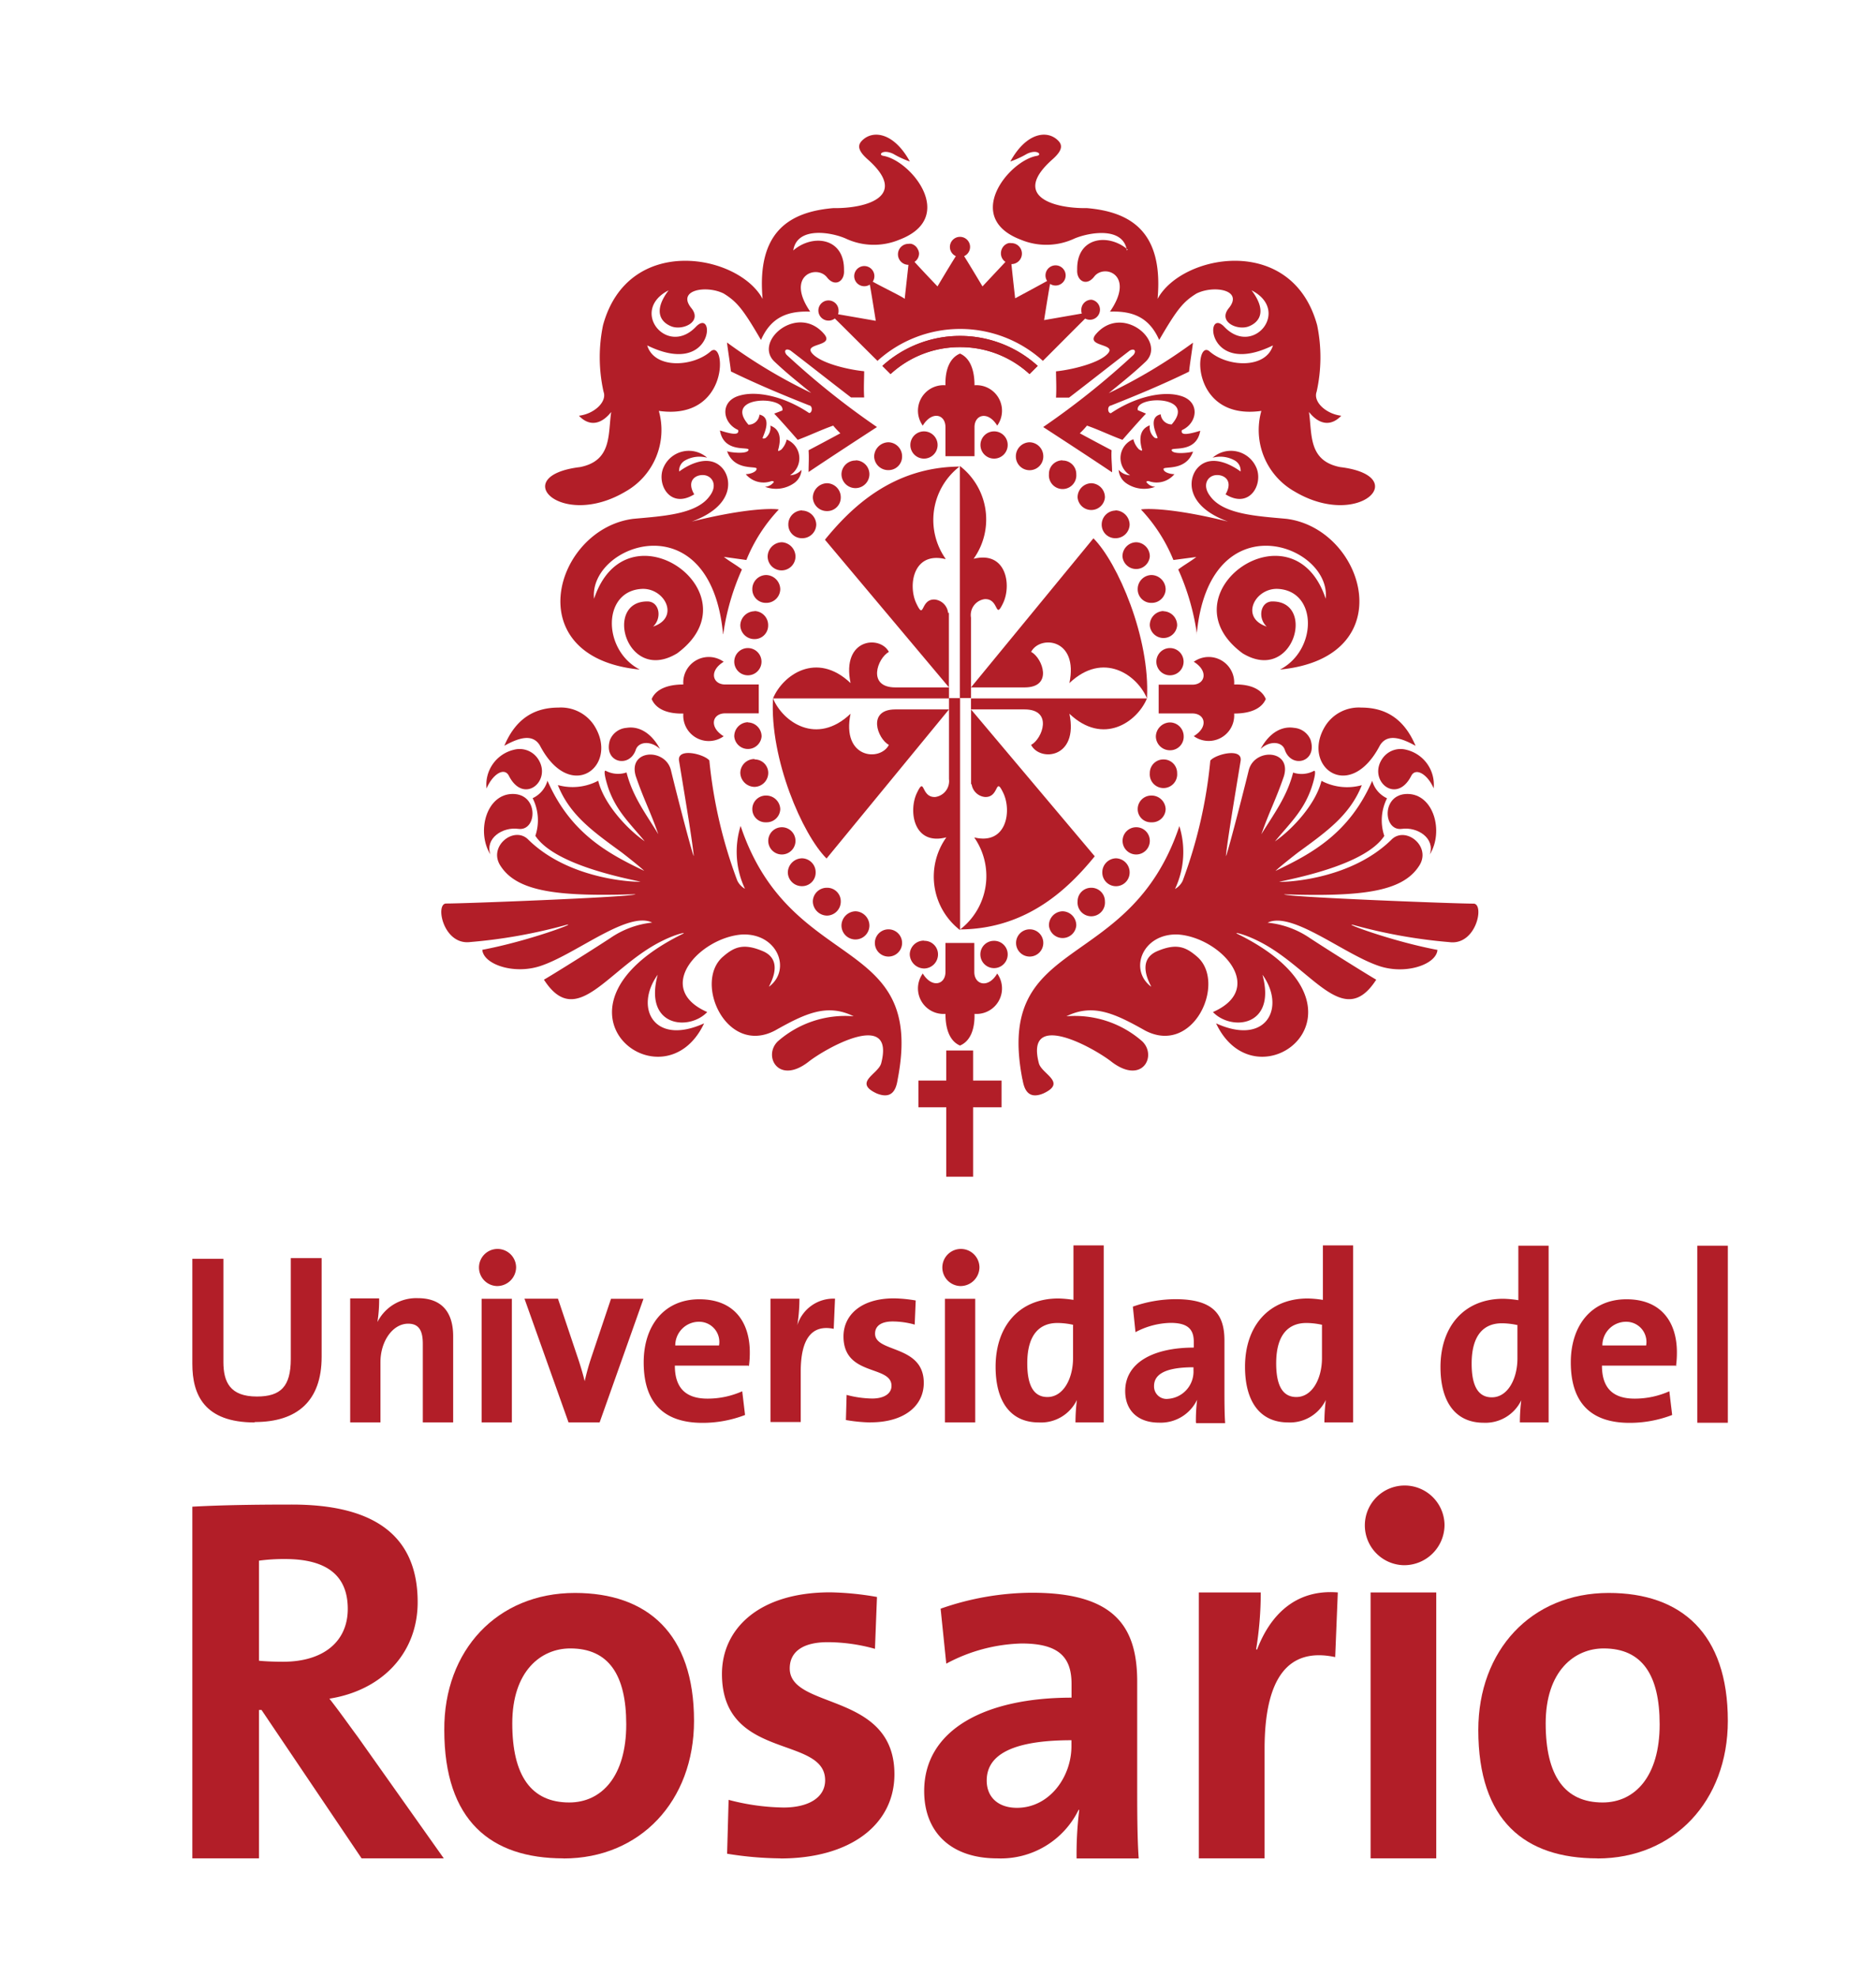 <svg id="Capa_1" data-name="Capa 1" xmlns="http://www.w3.org/2000/svg" viewBox="0 0 186 196"><defs><style>.cls-1,.cls-2{fill:#b21e28;}.cls-2{fill-rule:evenodd;}</style></defs><title>Logo</title><path class="cls-1" d="M108.21,29.71a1,1,0,0,0-1,1s0,0.08,0,.11a0.86,0.86,0,0,0,.05.26l-3.74.65s0.37-2.36.59-3.59a1,1,0,1,0-.29-0.29c-1.1.61-3.17,1.72-3.17,1.72s-0.23-2-.37-3.39h0a1,1,0,0,0,0-2.08,1.05,1.05,0,0,0-.28,0,1,1,0,0,0-.65.54,1,1,0,0,0-.11.46,1,1,0,0,0,.45.86c-0.94,1-2.28,2.43-2.28,2.43s-1.05-1.77-1.82-3a1,1,0,1,0-.82,0c-0.76,1.21-1.82,3-1.82,3s-1.34-1.4-2.28-2.43a1,1,0,0,0,.45-0.86A1,1,0,0,0,91,24.71a1,1,0,0,0-.65-0.54,1.07,1.07,0,0,0-.28,0,1,1,0,0,0,0,2.08h0c-0.15,1.38-.39,3.5-0.37,3.39s-2.08-1.11-3.17-1.72a1,1,0,1,0-.29.29c0.22,1.23.59,3.59,0.59,3.59l-3.74-.65a0.86,0.86,0,0,0,.05-0.26s0-.07,0-0.11a1,1,0,1,0-1,1,1,1,0,0,0,.63-0.21C84.22,33,86.43,35.22,87,35.77a12.21,12.21,0,0,1,16.4,0c0.56-.55,2.77-2.78,4.19-4.19a1,1,0,1,0,.63-1.87"/><polygon class="cls-2" points="93.82 104.13 96.48 104.13 96.48 107.11 99.3 107.11 99.3 109.76 96.48 109.76 96.48 116.64 93.82 116.64 93.82 109.76 91.06 109.76 91.06 107.11 93.82 107.11 93.82 104.13"/><path class="cls-2" d="M78.65,24.84C79,22.43,82.4,23,83.86,23.65a6.57,6.57,0,0,0,5.31.11c5.77-2.19,1.16-7.85-1.59-8.31-0.57-.09-0.06-0.71,1-0.19a9.26,9.26,0,0,0,1.63.75c-1.61-2.93-3.75-3.18-4.81-2-0.41.47-.25,1,0.61,1.77,4.12,3.63,0,4.9-3.4,4.85-4.44.38-7.59,2.43-7,9-2.38-4.44-13.33-6.5-15.82,2.6a15.69,15.69,0,0,0,.05,6.6c0.37,1-.93,2.2-2.44,2.38,1,1.06,2.17.92,3.2-.37-0.33,2.16.11,4.83-3.09,5.46-7.21.87-1.9,6.22,4.5,2.43a7,7,0,0,0,3.31-8c7.1,1,6.66-7.2,5.14-5.9-1.79,1.57-5.59,1.75-6.29-.59,6.64,3.25,6.79-3.91,4.82-1.84-2.87,3-6.61-1.63-2.7-3.62-1.52,2-.84,3.13.27,3.57s3.09-.43,2-1.79c-1.52-1.84,1.5-2.32,3.2-1.46,1.3,0.81,1.9,1.52,3.69,4.6,1-2.28,2.67-2.89,4.88-2.81C77.85,27.28,81,26.2,82,27.5c0.78,1,1.76.39,1.68-.7,0.06-3.25-3.09-3.63-5-2"/><path class="cls-2" d="M80.12,46.82c2.27-1.52,4.54-3,6.83-4.49A78,78,0,0,1,78,35.18c-0.33-.38-0.11-0.71.38-0.43,2.11,1.62,3.85,3,6,4.65h1.3c-0.06-.92,0-1.9,0-2.6C84.07,36.64,81.32,36,80.5,35s2.19-.64,1.25-1.84c-2.58-3.13-7.05.61-5,2.65,1.32,1.25,2.43,2.11,3.68,3.14a52.12,52.12,0,0,1-8.35-5c0.11,0.92.28,1.9,0.39,2.87,2.54,1.24,5.15,2.33,7.75,3.36,0.38,0.05.33,0.76,0,.76-2.5-1.68-5.21-2.22-6.88-1.73-2,.54-1.74,2.71-0.16,3.41,0.16,0.6-.76.38-1.8,0.05,0.39,2.33,3,1.52,2.83,1.95s-1.84.22-2.12,0.11c0.71,2,2.93,1.41,2.93,1.73S74.37,47,73.94,47a2.29,2.29,0,0,0,2.49.71c0.11-.06.43,0,0.22,0.16a1.13,1.13,0,0,1-.81.38,3.11,3.11,0,0,0,2.92-.38,1.74,1.74,0,0,0,.71-1.3,1.59,1.59,0,0,1-1.14.54A2,2,0,0,0,78,43.57a2.14,2.14,0,0,1-.54,1c-0.27.16-.38,0.22-0.27-0.11,0.17-.71.33-1.84-0.81-2.27a1.35,1.35,0,0,1-.49,1.24c-0.16.06-.32,0.06-0.27-0.05,0.16-.44.92-2-0.32-2.28a1.1,1.1,0,0,1-1.09,1c-2.55-2.92,3.69-2.87,3.36-1.41L76.76,41c0.76,0.81,1.57,1.73,2.33,2.6,1.2-.44,2.34-1,3.52-1.41a8.27,8.27,0,0,0,.71.76c-1,.54-2.12,1.14-3.15,1.68,0.05,0.81,0,1.36,0,2.17"/><path class="cls-2" d="M71.71,62.84a23.7,23.7,0,0,1,1.85-6.39C73,56,72.31,55.64,71.77,55.2L74,55.51a16.13,16.13,0,0,1,3.21-5c0-.05-2.47-0.34-8.62,1.19,4.12-1.51,4-4.11,3.08-5.24-1.59-1.89-4.33.28-4.33,0.28a1.14,1.14,0,0,1,.57-1.09,2.91,2.91,0,0,1,2.2-.28,2.74,2.74,0,0,0-4.28.87c-0.82,1.62.54,4.29,3,2.76-0.82-1.4.2-2,1-1.9s1.34,1,.54,2.06c-1.3,1.84-4.68,2-7.59,2.27-7.8,1-11.55,13.75.65,14.94-3.74-1.94-3.74-7.9.32-8,2.22,0,3.64,2.87,1,3.74,0.89-.82.65-2.42-0.49-2.49-4.46-.12-2.17,8.21,2.88,5.14,8-5.9-5-15.15-8.24-5.41-0.58-5.38,11.54-9.79,12.79,3.52"/><path class="cls-2" d="M48.62,84.7c-1.41-2.27-.39-6,2.22-6s2.42,3.73.54,3.46c-1.53-.21-3.31.92-2.76,2.54"/><path class="cls-2" d="M50,73.93c1.14-2.71,3-3.79,5.36-3.79a3.93,3.93,0,0,1,3.53,1.74c2.58,4-2.32,7.86-5.37,2-0.75-1.22-2.17-.7-3.53.05"/><path class="cls-2" d="M48.24,78.16a3.55,3.55,0,0,1,2.71-3.84,2.19,2.19,0,0,1,2.28.75c1.68,2.17-1.25,4.82-2.77,1.84C50,76,48.84,76.75,48.24,78.16"/><path class="cls-2" d="M65.42,74.21c-0.92-1.68-2.18-2.25-3.31-2.06a1.92,1.92,0,0,0-1.63,1.19c-0.7,2.22,1.9,2.87,2.55,1,0.27-.86,1.52-0.93,2.39-0.11"/><path class="cls-2" d="M89,107c2.82-14.5-10.63-10.35-15.57-25.13a8.62,8.62,0,0,0,.43,6.23,1.87,1.87,0,0,1-.76-0.81,46.7,46.7,0,0,1-2.77-11.91c-0.54-.65-3.25-1.3-3,0.06,0.81,4.93,1.26,7.62,1.45,9.35,0.07,0.63-1.41-4.95-2.27-8.49-0.6-2.19-4.28-2-3.47.65,0.82,2.38,1.41,3.4,2.23,5.74-1.22-2-2.54-3.72-3.15-6.12a2.62,2.62,0,0,1-2.05-.16c-0.24-.13-0.11.64,0.25,1.73,0.79,2.24,2.08,3.41,3.6,5.25-1.79-1.24-4.06-3.74-4.61-6a5.44,5.44,0,0,1-4,.43c1.19,3,3.53,4.63,6.35,6.69,0.49,0.38,1.78,1.39,2.21,1.81-3.63-1.73-7.31-3.73-9.59-8.93a2.72,2.72,0,0,1-1.47,1.73,4.84,4.84,0,0,1,.27,3.73c1.74,2.65,7.81,4,10.41,4.54,0.17,0.06-6.88.06-11.17-4.22-1.42-1.31-4,.79-2.66,2.71,1.68,2.54,5.76,3,13.34,2.76,0,0.27-17.29.94-18.76,0.92-1.12,0-.3,4.15,2.38,3.82a51.92,51.92,0,0,0,9.56-1.71c1.14-.25-3.8,1.62-8.36,2.48,0.11,1.46,3.26,2.55,6,1.52,3.46-1.24,8.48-5.38,10.84-4.22A9,9,0,0,0,60.49,93c-2.9,1.89-6.34,4-6.56,4.11,3.31,5.14,6.41-1.3,11.82-3.89,1.35-.67,2.53-0.9,1.84-0.6-14.8,7.36-1.84,17.43,2.22,8.82-5,2.27-6.94-1.57-4.6-4.82-1.41,5.2,3.12,5.59,4.91,3.7-5.42-2.38-.65-7.44,3.51-7.69,3.47-.1,4.84,3.47,2.65,5.15-0.31.3,1.72-2.45-.61-3.48-2-.86-2.91-0.4-4,0.54-2.92,2.54.35,9.84,5.17,7.31,3-1.69,5.16-2.71,7.8-1.41a10.13,10.13,0,0,0-7.53,2.49c-1.47,1.44.05,4.3,3,2.06,1.65-1.33,8.66-5.31,7.26.1-0.28,1.08-2.83,1.9-.44,3C88.45,109,88.85,108,89,107"/><path class="cls-2" d="M91.61,42.76a1.35,1.35,0,1,1,0,2.7,1.35,1.35,0,1,1,0-2.7"/><path class="cls-2" d="M88.09,43.84a1.39,1.39,0,0,1,1.35,1.41,1.34,1.34,0,0,1-1.35,1.35,1.39,1.39,0,0,1-1.42-1.35,1.44,1.44,0,0,1,1.42-1.41"/><path class="cls-2" d="M84.84,45.63A1.38,1.38,0,0,1,86.2,47a1.38,1.38,0,1,1-2.77,0,1.38,1.38,0,0,1,1.41-1.35"/><path class="cls-2" d="M82,47.9a1.39,1.39,0,0,1,1.36,1.41A1.34,1.34,0,0,1,82,50.66a1.39,1.39,0,0,1-1.41-1.35A1.44,1.44,0,0,1,82,47.9"/><path class="cls-2" d="M79.52,50.61A1.43,1.43,0,0,1,80.93,52a1.38,1.38,0,0,1-1.41,1.35A1.34,1.34,0,0,1,78.16,52a1.39,1.39,0,0,1,1.36-1.41"/><path class="cls-2" d="M77.52,53.75a1.43,1.43,0,0,1,1.35,1.41,1.38,1.38,0,0,1-2.76,0,1.44,1.44,0,0,1,1.41-1.41"/><path class="cls-2" d="M75.95,57a1.43,1.43,0,0,1,1.41,1.41,1.38,1.38,0,0,1-1.41,1.35,1.34,1.34,0,0,1-1.36-1.35A1.39,1.39,0,0,1,75.95,57"/><path class="cls-2" d="M74.81,60.57A1.39,1.39,0,0,1,76.16,62a1.34,1.34,0,0,1-1.36,1.35A1.39,1.39,0,0,1,73.4,62a1.43,1.43,0,0,1,1.41-1.41"/><path class="cls-2" d="M74.16,64.24A1.35,1.35,0,1,1,72.8,65.6a1.35,1.35,0,0,1,1.36-1.36"/><path class="cls-2" d="M91.61,93.26A1.34,1.34,0,0,1,93,94.61,1.39,1.39,0,0,1,91.61,96a1.44,1.44,0,0,1-1.41-1.41,1.39,1.39,0,0,1,1.41-1.35"/><path class="cls-2" d="M88.09,92.12a1.35,1.35,0,1,1,0,2.7,1.35,1.35,0,1,1,0-2.7"/><path class="cls-2" d="M84.84,90.33a1.43,1.43,0,0,1,1.36,1.41,1.38,1.38,0,0,1-2.77,0,1.43,1.43,0,0,1,1.41-1.41"/><path class="cls-2" d="M82,88a1.34,1.34,0,0,1,1.36,1.35A1.39,1.39,0,0,1,82,90.76a1.43,1.43,0,0,1-1.41-1.4A1.38,1.38,0,0,1,82,88"/><path class="cls-2" d="M79.52,85.08a1.38,1.38,0,0,1,1.35,1.41,1.34,1.34,0,0,1-1.35,1.35,1.39,1.39,0,0,1-1.41-1.35,1.43,1.43,0,0,1,1.41-1.41"/><path class="cls-2" d="M77.52,82a1.35,1.35,0,1,1,0,2.7,1.35,1.35,0,1,1,0-2.7"/><path class="cls-2" d="M75.95,78.86a1.39,1.39,0,0,1,1.41,1.35,1.35,1.35,0,0,1-1.41,1.3,1.3,1.3,0,0,1-1.36-1.3,1.34,1.34,0,0,1,1.36-1.35"/><path class="cls-2" d="M74.81,75.28a1.34,1.34,0,0,1,1.36,1.36A1.39,1.39,0,0,1,74.81,78a1.43,1.43,0,0,1-1.41-1.4,1.39,1.39,0,0,1,1.41-1.36"/><path class="cls-2" d="M74.16,71.61A1.39,1.39,0,0,1,75.51,73a1.36,1.36,0,0,1-2.71,0,1.39,1.39,0,0,1,1.36-1.41"/><path class="cls-2" d="M98.55,42.76a1.35,1.35,0,1,0,1.36,1.35,1.34,1.34,0,0,0-1.36-1.35"/><path class="cls-2" d="M102.08,43.84a1.39,1.39,0,0,0-1.36,1.41,1.36,1.36,0,0,0,2.72,0,1.39,1.39,0,0,0-1.36-1.41"/><path class="cls-2" d="M105.33,45.63A1.34,1.34,0,0,0,104,47a1.36,1.36,0,1,0,2.71,0,1.34,1.34,0,0,0-1.35-1.35"/><path class="cls-2" d="M108.2,47.9a1.39,1.39,0,0,0-1.36,1.41,1.36,1.36,0,0,0,2.71,0,1.39,1.39,0,0,0-1.35-1.41"/><path class="cls-2" d="M110.59,50.61A1.39,1.39,0,0,0,109.23,52a1.34,1.34,0,0,0,1.36,1.35A1.39,1.39,0,0,0,112,52a1.44,1.44,0,0,0-1.41-1.41"/><path class="cls-2" d="M112.65,53.75a1.39,1.39,0,0,0-1.36,1.41,1.36,1.36,0,0,0,2.71,0,1.39,1.39,0,0,0-1.35-1.41"/><path class="cls-2" d="M114.16,57a1.39,1.39,0,0,0-1.36,1.41,1.34,1.34,0,0,0,1.36,1.35,1.38,1.38,0,0,0,1.41-1.35A1.43,1.43,0,0,0,114.16,57"/><path class="cls-2" d="M115.36,60.57A1.39,1.39,0,0,0,114,62a1.36,1.36,0,0,0,2.71,0,1.39,1.39,0,0,0-1.36-1.41"/><path class="cls-2" d="M116,64.24a1.35,1.35,0,1,0,0,2.7,1.35,1.35,0,0,0,0-2.7"/><path class="cls-2" d="M98.55,93.26a1.34,1.34,0,0,0-1.35,1.35,1.35,1.35,0,1,0,2.71,0,1.34,1.34,0,0,0-1.36-1.35"/><path class="cls-2" d="M102.08,92.12a1.35,1.35,0,1,0,1.36,1.35,1.34,1.34,0,0,0-1.36-1.35"/><path class="cls-2" d="M105.33,90.33A1.39,1.39,0,0,0,104,91.74a1.36,1.36,0,0,0,2.71,0,1.39,1.39,0,0,0-1.35-1.41"/><path class="cls-2" d="M108.2,88a1.34,1.34,0,0,0-1.36,1.35,1.36,1.36,0,1,0,2.71,0A1.34,1.34,0,0,0,108.2,88"/><path class="cls-2" d="M110.64,85.08a1.39,1.39,0,0,0-1.35,1.41,1.35,1.35,0,0,0,2.71,0,1.39,1.39,0,0,0-1.36-1.41"/><path class="cls-2" d="M112.65,82A1.35,1.35,0,1,0,114,83.35,1.34,1.34,0,0,0,112.65,82"/><path class="cls-2" d="M114.16,78.86a1.34,1.34,0,0,0-1.36,1.35,1.3,1.3,0,0,0,1.36,1.3,1.34,1.34,0,0,0,1.41-1.3,1.39,1.39,0,0,0-1.41-1.35"/><path class="cls-2" d="M115.36,75.28A1.34,1.34,0,0,0,114,76.64a1.36,1.36,0,1,0,2.71,0,1.34,1.34,0,0,0-1.36-1.36"/><path class="cls-2" d="M116,71.61A1.43,1.43,0,0,0,114.6,73,1.39,1.39,0,0,0,116,74.37,1.34,1.34,0,0,0,117.36,73,1.38,1.38,0,0,0,116,71.61"/><path class="cls-1" d="M94,60.75a1.48,1.48,0,0,0-1.31-1.32c-1.47-.09-1,2.15-1.84.38s-0.33-5.17,2.89-4.39c0,0,0,0,0-.05a6.69,6.69,0,0,1,1.24-9l0.15-.12c-6.67.05-10.78,4.11-13.34,7.25L94.08,68.13V61.51c0-.19,0-0.45,0-0.76"/><path class="cls-2" d="M94.09,68.14H88.78c-2.85,0-1.78-2.91-.65-3.52-0.87-1.68-4.72-1.35-3.8,3.09-3.36-3.19-6.72-.81-7.69,1.52H94.09V68.14Z"/><path class="cls-1" d="M88.13,73.84c-0.87,1.68-4.72,1.35-3.8-3.09-3.36,3.19-6.72.81-7.69-1.52-0.33,6,2.92,13.49,5.31,15.87L94.09,70.32H88.78c-2.85,0-1.78,2.91-.65,3.52"/><path class="cls-2" d="M96.27,69.23v-8a1.59,1.59,0,0,1,1.35-1.84c1.47-.09,1,2.15,1.84.38s0.32-5.19-2.93-4.38a6.7,6.7,0,0,0-1.36-9.2v23h1.09Z"/><path class="cls-1" d="M96.33,77.71A1.48,1.48,0,0,0,97.64,79c1.47,0.09,1-2.15,1.84-.38s0.33,5.17-2.89,4.39c0,0,0,0,0,0a6.69,6.69,0,0,1-1.24,9l-0.15.12c6.67-.05,10.78-4.11,13.34-7.25L96.28,70.33V77c0,0.19,0,.45,0,0.76"/><path class="cls-2" d="M96.27,70.32h5.31c2.85,0,1.78,2.91.65,3.52,0.87,1.68,4.72,1.35,3.8-3.09,3.36,3.19,6.72.81,7.69-1.52H96.27v1.09Z"/><path class="cls-1" d="M102.23,64.62c0.87-1.68,4.72-1.35,3.8,3.09,3.36-3.19,6.72-.81,7.69,1.52,0.33-6-2.92-13.49-5.31-15.87L96.27,68.14h5.32c2.85,0,1.78-2.91.65-3.52"/><path class="cls-2" d="M94.09,69.23v8A1.59,1.59,0,0,1,92.74,79c-1.47.09-1-2.15-1.84-.38S90.57,83.85,93.83,83a6.7,6.7,0,0,0,1.36,9.2v-23H94.09Z"/><path class="cls-1" d="M96.62,38.19c0-1.57-.47-2.72-1.44-3.14-1,.42-1.48,1.57-1.44,3.14a2.53,2.53,0,0,0-2.25,4c0.91-1.49,2.25-1.13,2.25.15s0,1.74,0,2.88h2.88c0-1.14,0-1.63,0-2.88s1.34-1.64,2.25-.15a2.53,2.53,0,0,0-2.25-4"/><path class="cls-1" d="M67.75,67.85c-1.57,0-2.72.47-3.14,1.44,0.42,1,1.57,1.48,3.14,1.44a2.53,2.53,0,0,0,4,2.25c-1.49-.91-1.13-2.27.15-2.27s2.2,0,3.33,0V67.85c-1.13,0-2.08,0-3.33,0s-1.64-1.34-.15-2.25a2.53,2.53,0,0,0-4,2.25"/><path class="cls-1" d="M122.36,70.73c1.57,0,2.72-.46,3.14-1.44-0.42-1-1.57-1.48-3.14-1.44a2.53,2.53,0,0,0-4-2.25c1.49,0.91,1.13,2.27-.15,2.27h-3.33v2.85h3.33c1.28,0,1.64,1.34.15,2.25a2.53,2.53,0,0,0,4-2.25"/><path class="cls-1" d="M93.74,100.5c0,1.57.46,2.72,1.44,3.14,1-.42,1.48-1.57,1.44-3.14a2.53,2.53,0,0,0,2.25-4C98,98,96.6,97.63,96.6,96.35s0-1.74,0-2.88H93.74c0,1.14,0,1.63,0,2.88s-1.34,1.64-2.25.15a2.53,2.53,0,0,0,2.25,4"/><path class="cls-2" d="M95.19,34.41a10.1,10.1,0,0,1,6.89,2.67l0.81-.81a11.46,11.46,0,0,0-15.4,0l0.81,0.81a10.1,10.1,0,0,1,6.89-2.67"/><path class="cls-2" d="M95.19,34.41a10.1,10.1,0,0,0-6.9,2.67l-0.81-.81a11.46,11.46,0,0,1,15.4,0l-0.81.81a10.1,10.1,0,0,0-6.89-2.67"/><path class="cls-2" d="M111.73,24.84c-0.35-2.41-3.75-1.81-5.21-1.19a6.57,6.57,0,0,1-5.31.11c-5.77-2.19-1.16-7.85,1.59-8.31,0.57-.09.06-0.71-1-0.19a9.26,9.26,0,0,1-1.63.75c1.61-2.93,3.75-3.18,4.81-2,0.41,0.47.25,1-.61,1.77-4.12,3.63,0,4.9,3.4,4.85,4.44,0.38,7.59,2.43,7,9,2.38-4.44,13.33-6.5,15.82,2.6a15.69,15.69,0,0,1-.05,6.6c-0.37,1,.93,2.2,2.44,2.38-1,1.06-2.17.92-3.2-.37,0.33,2.16-.11,4.83,3.09,5.46,7.21,0.87,1.9,6.22-4.5,2.43a7,7,0,0,1-3.31-8c-7.1,1-6.66-7.2-5.14-5.9,1.79,1.57,5.59,1.75,6.29-.59-6.64,3.25-6.79-3.91-4.82-1.84,2.87,3,6.61-1.63,2.7-3.62,1.52,2,.84,3.13-0.27,3.57s-3.09-.43-2-1.79c1.52-1.84-1.5-2.32-3.2-1.46-1.3.81-1.9,1.52-3.69,4.6-1-2.28-2.67-2.89-4.88-2.81,2.54-3.68-.6-4.77-1.57-3.46-0.78,1-1.76.39-1.68-.7-0.06-3.25,3.09-3.63,5-2"/><path class="cls-2" d="M110.26,46.82c-2.27-1.52-4.54-3-6.83-4.49a78,78,0,0,0,8.94-7.14c0.33-.38.11-0.71-0.37-0.43-2.11,1.62-3.85,3-6,4.65h-1.3c0.06-.92,0-1.9,0-2.6,1.58-.16,4.33-0.82,5.16-1.79s-2.19-.64-1.25-1.84c2.58-3.13,7.05.61,5,2.65-1.32,1.25-2.43,2.11-3.68,3.14a52.12,52.12,0,0,0,8.35-5c-0.11.92-.28,1.9-0.39,2.87-2.54,1.24-5.15,2.33-7.75,3.36-0.38.05-.33,0.76,0,0.76,2.5-1.68,5.21-2.22,6.88-1.73,2,0.54,1.74,2.71.16,3.41C117,43.25,118,43,119,42.7c-0.39,2.33-3,1.52-2.83,1.95s1.84,0.22,2.12.11c-0.71,2-2.93,1.41-2.93,1.73S116,47,116.44,47a2.29,2.29,0,0,1-2.49.71c-0.11-.06-0.43,0-0.22.16a1.12,1.12,0,0,0,.81.38,3.11,3.11,0,0,1-2.92-.38,1.74,1.74,0,0,1-.71-1.3,1.59,1.59,0,0,0,1.14.54,2,2,0,0,1,.32-3.57,2.13,2.13,0,0,0,.55,1c0.27,0.16.38,0.22,0.27-.11-0.17-.71-0.33-1.84.81-2.27a1.35,1.35,0,0,0,.49,1.24c0.16,0.06.32,0.06,0.27-.05-0.16-.44-0.92-2,0.32-2.28a1.1,1.1,0,0,0,1.09,1c2.55-2.92-3.69-2.87-3.36-1.41L113.62,41c-0.76.81-1.57,1.73-2.33,2.6-1.2-.44-2.34-1-3.52-1.41a8.27,8.27,0,0,1-.71.76c1,0.54,2.12,1.14,3.15,1.68-0.05.81,0.05,1.36,0.05,2.17"/><path class="cls-2" d="M118.67,62.84a23.7,23.7,0,0,0-1.85-6.39c0.55-.43,1.25-0.81,1.79-1.24l-2.27.3a16.15,16.15,0,0,0-3.21-5c0-.05,2.46-0.34,8.62,1.19-4.12-1.51-4-4.11-3.08-5.24,1.59-1.89,4.33.28,4.33,0.28a1.14,1.14,0,0,0-.57-1.09,2.91,2.91,0,0,0-2.2-.28,2.74,2.74,0,0,1,4.28.87c0.82,1.62-.54,4.29-3,2.76,0.82-1.4-.2-2-1-1.9s-1.34,1-.54,2.06c1.3,1.84,4.68,2,7.59,2.27,7.8,1,11.55,13.75-.65,14.94,3.74-1.94,3.74-7.9-.32-8-2.22,0-3.64,2.87-1,3.74-0.89-.82-0.65-2.42.49-2.49,4.46-.12,2.17,8.21-2.88,5.14-8-5.9,5-15.15,8.24-5.41,0.58-5.38-11.54-9.79-12.79,3.52"/><path class="cls-2" d="M141.76,84.7c1.41-2.27.39-6-2.22-6s-2.42,3.73-.54,3.46c1.53-.21,3.31.92,2.76,2.54"/><path class="cls-2" d="M140.35,73.93c-1.14-2.71-3-3.79-5.37-3.79a3.93,3.93,0,0,0-3.53,1.74c-2.58,4,2.32,7.86,5.37,2,0.75-1.22,2.17-.7,3.53.05"/><path class="cls-2" d="M142.14,78.16a3.55,3.55,0,0,0-2.71-3.84,2.19,2.19,0,0,0-2.28.75c-1.68,2.17,1.25,4.82,2.77,1.84,0.44-.87,1.63-0.16,2.23,1.25"/><path class="cls-2" d="M125,74.21c0.92-1.68,2.18-2.25,3.31-2.06a1.92,1.92,0,0,1,1.63,1.19c0.7,2.22-1.9,2.87-2.55,1-0.27-.86-1.52-0.93-2.39-0.11"/><path class="cls-2" d="M101.37,107C98.55,92.51,112,96.66,116.93,81.89a8.61,8.61,0,0,1-.43,6.23,1.87,1.87,0,0,0,.76-0.81A46.7,46.7,0,0,0,120,75.39c0.55-.65,3.25-1.3,3,0.06-0.81,4.93-1.26,7.62-1.45,9.35-0.07.63,1.4-4.95,2.27-8.49,0.6-2.19,4.28-2,3.47.65-0.82,2.38-1.41,3.4-2.23,5.74,1.22-2,2.54-3.72,3.15-6.12a2.61,2.61,0,0,0,2.05-.16c0.24-.13.12,0.64-0.25,1.73-0.79,2.24-2.08,3.41-3.6,5.25,1.79-1.24,4.06-3.74,4.61-6a5.44,5.44,0,0,0,4,.43c-1.19,3-3.53,4.63-6.35,6.69-0.49.38-1.78,1.39-2.21,1.81,3.63-1.73,7.31-3.73,9.59-8.93a2.71,2.71,0,0,0,1.47,1.73,4.84,4.84,0,0,0-.27,3.73c-1.74,2.65-7.81,4-10.41,4.54-0.17.06,6.88,0.06,11.17-4.22,1.42-1.31,4,.79,2.65,2.71-1.68,2.54-5.76,3-13.34,2.76,0,0.27,17.29.94,18.77,0.92,1.12,0,.3,4.15-2.37,3.82a51.92,51.92,0,0,1-9.56-1.71c-1.14-.25,3.8,1.62,8.36,2.48-0.11,1.46-3.26,2.55-6,1.52-3.46-1.24-8.48-5.38-10.84-4.22A9,9,0,0,1,129.89,93c2.9,1.89,6.34,4,6.56,4.11-3.31,5.14-6.41-1.3-11.82-3.89-1.35-.67-2.53-0.9-1.84-0.6,14.8,7.36,1.84,17.43-2.22,8.82,5,2.27,6.94-1.57,4.6-4.82,1.41,5.2-3.12,5.59-4.91,3.7,5.42-2.38.65-7.44-3.51-7.69-3.47-.1-4.84,3.47-2.65,5.15,0.31,0.3-1.72-2.45.6-3.48,2-.86,2.91-0.4,4,0.54,2.92,2.54-.35,9.84-5.17,7.31-3-1.69-5.16-2.71-7.8-1.41a10.13,10.13,0,0,1,7.53,2.49c1.47,1.44,0,4.3-3,2.06-1.65-1.33-8.67-5.31-7.26.1,0.28,1.08,2.83,1.9.44,3-1.5.62-1.9-.41-2.06-1.39"/><path class="cls-1" d="M25.25,141c-5,0-6.18-2.75-6.18-5.8V124.78h3.08V135c0,2,.66,3.43,3.32,3.43,2.37,0,3.36-1,3.36-3.72v-10h3.06v9.78c0,4.38-2.42,6.47-6.63,6.47"/><path class="cls-1" d="M41.92,141v-7.79c0-1.23-.33-2-1.45-2-1.54,0-2.75,1.75-2.75,3.81V141h-3v-12.3h2.87a13.94,13.94,0,0,1-.17,2.35l0,0a4.3,4.3,0,0,1,4-2.37c2.65,0,3.51,1.71,3.51,3.77V141h-3Z"/><path class="cls-1" d="M49.27,127.48a1.84,1.84,0,1,1,1.9-1.85,1.88,1.88,0,0,1-1.9,1.85m-1.52,1.26h3V141h-3v-12.3Z"/><path class="cls-1" d="M59.45,141H56.37L52,128.73h3.32l1.87,5.57c0.28,0.81.57,1.75,0.78,2.61h0a24.58,24.58,0,0,1,.71-2.51l1.9-5.66h3.22Z"/><path class="cls-1" d="M74.21,135.37h-7.3c0,2.2,1.07,3.27,3.24,3.27a8.44,8.44,0,0,0,3.44-.73l0.28,2.35a11.72,11.72,0,0,1-4.22.78c-3.74,0-5.83-1.89-5.83-6,0-3.6,2-6.25,5.52-6.25s5,2.35,5,5.26a9.67,9.67,0,0,1-.09,1.38m-5-4.41a2.35,2.35,0,0,0-2.3,2.35h4.34a2,2,0,0,0-2-2.35"/><path class="cls-1" d="M82.66,131.72c-2.18-.45-3.27,1-3.27,4.24v5h-3V128.73h2.87a16.22,16.22,0,0,1-.21,2.63h0a3.75,3.75,0,0,1,3.74-2.63Z"/><path class="cls-1" d="M86.33,141a16,16,0,0,1-2.46-.24l0.07-2.49a10.37,10.37,0,0,0,2.53.36c1.16,0,1.92-.47,1.92-1.26,0-2.09-4.76-.9-4.76-4.9,0-2.06,1.68-3.77,5-3.77a13.62,13.62,0,0,1,2.16.21l-0.1,2.39a8.19,8.19,0,0,0-2.18-.31c-1.18,0-1.75.47-1.75,1.21,0,1.92,4.83,1.07,4.83,4.88,0,2.32-2,3.91-5.26,3.91"/><path class="cls-1" d="M95.21,127.48a1.84,1.84,0,1,1,1.9-1.85,1.88,1.88,0,0,1-1.9,1.85m-1.52,1.26h3V141h-3v-12.3Z"/><path class="cls-1" d="M106.63,141a18.61,18.61,0,0,1,.14-2.23h0A3.94,3.94,0,0,1,103,141c-2.87,0-4.29-2.15-4.29-5.52,0-4,2.32-6.77,6.23-6.77a11,11,0,0,1,1.49.14v-5.4h3V141h-2.82Zm-0.19-9.67a7.41,7.41,0,0,0-1.59-.19c-1.73,0-3,1.09-3,4,0,2.2.64,3.34,2,3.34,1.59,0,2.54-1.85,2.54-3.86v-3.29Z"/><path class="cls-1" d="M118.57,141a17.18,17.18,0,0,1,.12-2.25l0,0a4,4,0,0,1-3.77,2.27c-2.13,0-3.36-1.23-3.36-3.13,0-2.82,2.79-4.31,6.8-4.31V133c0-1.23-.59-1.87-2.3-1.87a7.73,7.73,0,0,0-3.48.92l-0.26-2.53a12.88,12.88,0,0,1,4.22-.74c3.79,0,4.86,1.54,4.86,4.1v4.9c0,0.95,0,2.32.07,3.29h-2.87Zm-0.24-5.47c-3.2,0-3.91.92-3.91,1.87a1.24,1.24,0,0,0,1.4,1.26,2.71,2.71,0,0,0,2.51-2.84v-0.29Z"/><path class="cls-1" d="M131.31,141a18.61,18.61,0,0,1,.14-2.23h0a3.94,3.94,0,0,1-3.72,2.23c-2.87,0-4.29-2.15-4.29-5.52,0-4,2.32-6.77,6.23-6.77a11,11,0,0,1,1.49.14v-5.4h3V141h-2.82Zm-0.19-9.67a7.41,7.41,0,0,0-1.59-.19c-1.73,0-3,1.09-3,4,0,2.2.64,3.34,2,3.34,1.59,0,2.54-1.85,2.54-3.86v-3.29Z"/><path class="cls-1" d="M150.69,141a18.23,18.23,0,0,1,.14-2.2h0a3.94,3.94,0,0,1-3.72,2.23c-2.87,0-4.29-2.15-4.29-5.52,0-4,2.32-6.77,6.23-6.77a11,11,0,0,1,1.49.14v-5.4h3V141h-2.82Zm-0.19-9.64a7.41,7.41,0,0,0-1.59-.19c-1.73,0-3,1.09-3,4,0,2.2.64,3.34,2,3.34,1.59,0,2.54-1.85,2.54-3.86v-3.29Z"/><path class="cls-1" d="M166.13,135.37h-7.3c0,2.2,1.07,3.27,3.24,3.27a8.43,8.43,0,0,0,3.44-.73l0.28,2.35a11.72,11.72,0,0,1-4.22.78c-3.74,0-5.83-1.89-5.83-6,0-3.6,2-6.25,5.52-6.25s5,2.35,5,5.26a10,10,0,0,1-.09,1.38m-5-4.41a2.35,2.35,0,0,0-2.3,2.35h4.34a2,2,0,0,0-2-2.35"/><rect class="cls-1" x="168.28" y="123.48" width="3.03" height="17.55"/><path class="cls-1" d="M35.85,184.21l-9.92-14.71H25.68v14.71H19.07V149.35c2.7-.15,5.9-0.21,9.87-0.21,7.58,0,12.47,2.65,12.47,9.67,0,5.09-3.56,8.75-8.75,9.57,1,1.27,1.93,2.6,2.8,3.77L44,184.21H35.85Zm-7.57-29.67a18.35,18.35,0,0,0-2.6.16v9.92c0.46,0.05,1.37.1,2.39,0.1,4,0,6.41-2,6.41-5.24s-2-4.94-6.21-4.94"/><path class="cls-1" d="M55.86,184.21c-7.18,0-11.81-3.72-11.81-12.72C44,163.6,49.29,157.9,57,157.9c7.17,0,11.81,4,11.81,12.68,0,7.94-5.34,13.64-12.93,13.64m0.66-20.82c-2.9,0-5.75,2.24-5.75,7.43s1.88,7.84,5.65,7.84c3.21,0,5.65-2.6,5.65-7.74,0-4.89-1.73-7.53-5.55-7.53"/><path class="cls-1" d="M77.38,184.21a34.51,34.51,0,0,1-5.29-.46l0.15-5.34a22.28,22.28,0,0,0,5.45.76c2.49,0,4.12-1,4.12-2.7,0-4.48-10.23-1.93-10.23-10.54,0-4.43,3.61-8.09,10.74-8.09a29.28,29.28,0,0,1,4.63.46l-0.2,5.14a17.62,17.62,0,0,0-4.68-.66c-2.54,0-3.77,1-3.77,2.6,0,4.12,10.38,2.29,10.38,10.49,0,5-4.38,8.35-11.3,8.35"/><path class="cls-1" d="M106.74,184.21a36.16,36.16,0,0,1,.26-4.78l-0.05-.05a8.58,8.58,0,0,1-8.09,4.83c-4.58,0-7.23-2.6-7.23-6.67,0-6.06,6-9.26,14.61-9.26v-1.37c0-2.65-1.27-4-4.94-4a16.61,16.61,0,0,0-7.48,2l-0.56-5.45a27.71,27.71,0,0,1,9.06-1.58c8.14,0,10.43,3.31,10.43,8.81v10.53c0,2,0,4.94.15,7h-6.16Zm-0.51-11.71c-6.87,0-8.4,2-8.4,4,0,1.63,1.12,2.7,3,2.7,3.21,0,5.4-3.05,5.4-6.11v-0.61Z"/><path class="cls-1" d="M132.38,164.26c-4.68-1-7,2.09-7,9.11v10.84h-6.52V157.85H125a34.84,34.84,0,0,1-.46,5.65h0.1c1.22-3.21,3.66-6,8-5.65Z"/><path class="cls-1" d="M139.15,155.15a3.95,3.95,0,1,1,4.07-4,4,4,0,0,1-4.07,4m-3.26,2.7h6.51v26.36h-6.51V157.85Z"/><path class="cls-1" d="M158.38,184.21c-7.18,0-11.81-3.72-11.81-12.72,0-7.89,5.24-13.59,12.93-13.59,7.18,0,11.81,4,11.81,12.68,0,7.94-5.34,13.64-12.93,13.64M159,163.4c-2.9,0-5.75,2.24-5.75,7.43s1.88,7.84,5.65,7.84c3.21,0,5.65-2.6,5.65-7.74,0-4.89-1.73-7.53-5.55-7.53"/></svg>